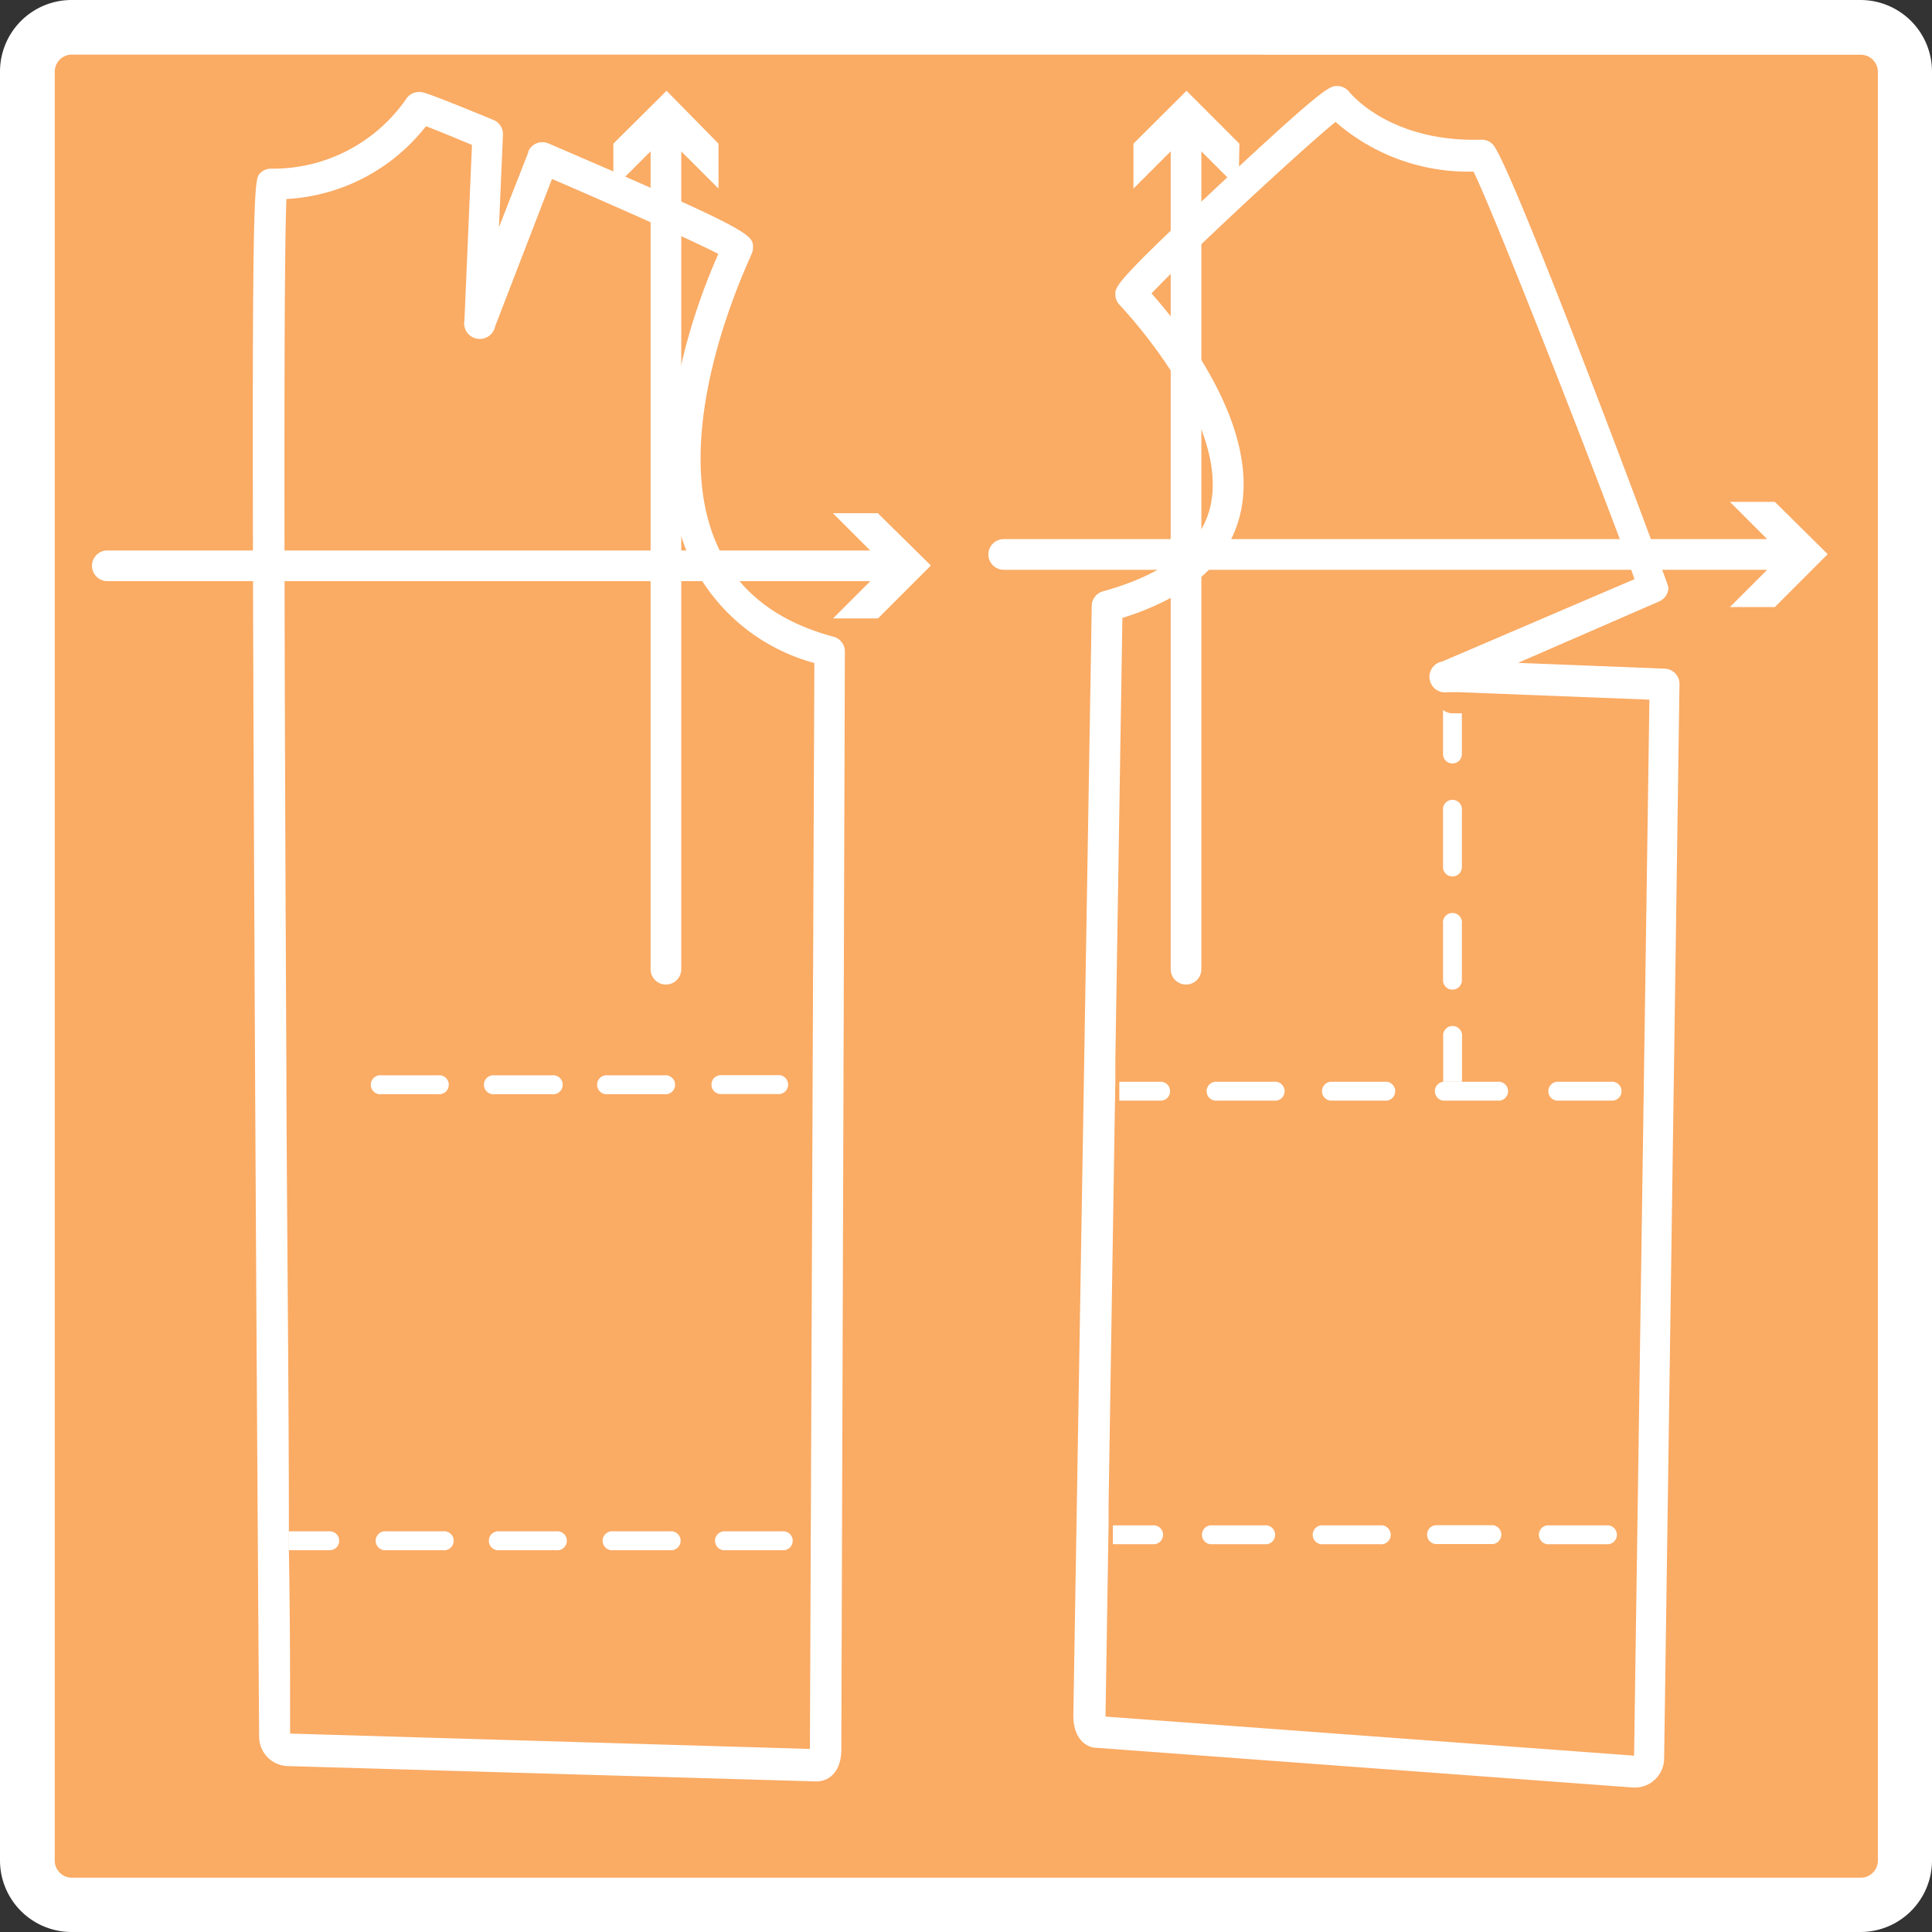 <svg xmlns="http://www.w3.org/2000/svg" viewBox="-4.76837158203125e-7 0 126 126"><rect x="-4.76837158203125e-7" y="0" width="126" height="126" fill="#333333" stroke="none"/><title>Depositphotos_107508878_18</title><g data-name="Layer 2"><g data-name="Layer 1"><g data-name="Layer 2"><g data-name="Layer 1-2"><rect x="1.78" y="1.78" width="122.47" height="122.47" rx="2.88" ry="2.88" fill="#faab64"/><path d="M121.37 126H4.67A4.67 4.67 0 0 1 0 121.37V4.67A4.67 4.67 0 0 1 4.67 0h116.7A4.67 4.67 0 0 1 126 4.67v116.7a4.67 4.67 0 0 1-4.63 4.63zM4.67 3.56a1.12 1.12 0 0 0-1.1 1.1v116.7a1.12 1.12 0 0 0 1.1 1.1h116.7a1.12 1.12 0 0 0 1.1-1.1V4.67a1.12 1.12 0 0 0-1.1-1.1z" fill="#fff"/><path d="M57.25 33.47h-2.93l2.43 2.43H7a1 1 0 0 0 0 2h49.76l-2.43 2.43h2.93l3.45-3.45z" fill="#fff"/><path d="M36 71.36a.62.62 0 1 0 0-1.23h-3.74a.62.62 0 1 0 0 1.23H36z" fill="#fff"/><path d="M28.57 71.36a.62.62 0 1 0 0-1.23h-3.69a.62.62 0 1 0 0 1.23z" fill="#fff"/><path d="M43.33 71.36a.62.62 0 1 0 0-1.23h-3.69a.62.62 0 1 0 0 1.23z" fill="#fff"/><path d="M46.4 70.74a.61.61 0 0 0 .61.61h3.69a.62.62 0 1 0 0-1.23H47a.61.61 0 0 0-.6.62z" fill="#fff"/><path d="M21.81 70.74a.61.61 0 0 0-.61-.61h-2.54v1.23h2.54a.61.61 0 0 0 .61-.61z" fill="#faab64"/><path d="M47.33 99.87a.62.62 0 1 0 0 1.23H51a.62.62 0 1 0 0-1.23h-3.67z" fill="#fff"/><path d="M43.64 99.87H40a.62.62 0 1 0 0 1.23h3.69a.62.62 0 1 0 0-1.23z" fill="#fff"/><path d="M22.12 100.48a.61.61 0 0 0-.61-.61h-2.68v1.23h2.67a.61.61 0 0 0 .62-.6v-.02z" fill="#fff"/><path d="M28.89 99.87H25.2a.62.62 0 1 0 0 1.23h3.69a.62.62 0 1 0 0-1.23z" fill="#fff"/><path d="M36.26 99.87h-3.68a.62.62 0 1 0 0 1.23h3.69a.62.62 0 1 0 0-1.23z" fill="#fff"/><path d="M54.34 41.52c-3.72-1-6.27-3-7.58-6C43.41 28 49 16.72 49 16.6a1 1 0 0 0 .11-.45c0-.84 0-1.07-13.33-6.79a1 1 0 0 0-1.32.5v.06l-1.92 4.9.26-6a1 1 0 0 0-.62-1C27.75 6 27.59 6 27.34 6a1 1 0 0 0-.87.48A10.55 10.55 0 0 1 17.71 11a1 1 0 0 0-.74.29c-.46.45-.61.6-.37 51.54.12 25.25.3 50.44.3 50.44a1.92 1.92 0 0 0 1.9 1.91l34.45 1c.75 0 1.62-.55 1.62-2.11l.23-71.53a1 1 0 0 0-.76-1.02zM52.82 114v.06l-33.9-1c0-3.4 0-7.48-.08-12v-1.19c0-8.47-.11-18.41-.16-28.51v-1.23c-.13-25.75-.21-52.13 0-57.15a12.39 12.39 0 0 0 9.1-4.75c.5.19 1.39.55 3 1.22l-.49 11.43a1 1 0 0 0 2 .41L36 11.67c5.65 2.44 9.41 4.15 10.85 4.89-1.3 2.9-5.11 12.6-1.89 19.81a12.59 12.59 0 0 0 8.15 6.87z" fill="#fff"/><path d="M43.47 5.92L40 9.37v2.93l2.43-2.43v53.34a1 1 0 0 0 2 0V9.87l2.43 2.43V9.37z" fill="#fff"/><path d="M94.73 64.54a.61.61 0 0 0 .61-.61v-3.69a.62.62 0 1 0-1.23 0v3.69a.61.61 0 0 0 .61.61z" fill="#fff"/><path d="M95.35 70.55v-2.94a.62.62 0 1 0-1.23 0v2.94z" fill="#fff"/><path d="M94.73 49.79a.61.61 0 0 0 .61-.61v-2.66h-.65a1 1 0 0 1-.58-.22v2.89a.61.61 0 0 0 .62.6z" fill="#fff"/><path d="M94.73 57.16a.61.61 0 0 0 .61-.61v-3.69a.62.62 0 1 0-1.23 0v3.69a.61.61 0 0 0 .61.61z" fill="#fff"/><path d="M83.08 70.55h-3.69a.62.62 0 1 0 0 1.23h3.69a.62.62 0 1 0 0-1.23z" fill="#fff"/><path d="M101.52 71.78h3.69a.62.62 0 0 0 0-1.23h-3.69a.62.62 0 0 0 0 1.23z" fill="#fff"/><path d="M90.45 70.55h-3.69a.62.62 0 0 0 0 1.23h3.69a.62.62 0 0 0 0-1.23z" fill="#fff"/><path d="M97.83 70.55h-3.71a.62.62 0 0 0 0 1.23h3.69a.62.62 0 0 0 0-1.23z" fill="#fff"/><path d="M75.85 100.09a.61.61 0 0 0-.61-.61h-2.66v1.23h2.68a.61.61 0 0 0 .59-.62z" fill="#fff"/><path d="M90 99.48h-3.69a.62.62 0 1 0 0 1.23H90a.62.62 0 1 0 0-1.23z" fill="#fff"/><path d="M82.62 99.48h-3.69a.62.62 0 0 0 0 1.23h3.69a.62.62 0 0 0 0-1.23z" fill="#fff"/><path d="M101.06 100.71h3.69a.62.62 0 1 0 0-1.23h-3.69a.62.62 0 1 0 0 1.23z" fill="#fff"/><path d="M93.07 100.09a.61.61 0 0 0 .61.61h3.69a.62.62 0 0 0 0-1.23h-3.69a.61.61 0 0 0-.61.61z" fill="#fff"/><path d="M76.31 71.16a.61.61 0 0 0-.61-.61H73v1.23h2.7a.61.61 0 0 0 .61-.61z" fill="#fff"/><path d="M108.65 43.61L99 43.23l9.19-4a1 1 0 0 0 .62-.93c0-.18-10.26-27.71-11.46-28.89a1 1 0 0 0-.76-.3C90.68 9.28 88.1 6.12 88 6a1 1 0 0 0-.8-.39c-.47 0-.78 0-7.6 6.37s-6.86 6.69-6.86 7.21a1 1 0 0 0 .29.71c.07.08 7.39 7.72 5.85 13.35-.67 2.44-3 4.22-6.93 5.31a1 1 0 0 0-.75 1L70 111.88c0 1.55.87 2.11 1.54 2.11l35 2.59h.08a1.91 1.91 0 0 0 1.91-1.9l1-70a1 1 0 0 0-.93-1.07zm-2.08 70.89l-34.47-2.55v-.09l.2-12.56v-1.23l.44-27.7v-1.23l.46-28.84c4.23-1.32 6.8-3.51 7.62-6.52C82.4 28 77 21.27 75.1 19.14c2-2.15 9.67-9.29 12-11.19a13.14 13.14 0 0 0 9 3.24c1.55 3.18 9 22.33 10.5 26.58l-12.54 5.37a1 1 0 1 0 .36 2h.65l12.5.49z" fill="#fff"/><path d="M115.75 32.73h-2.93l2.43 2.43H65.46a1 1 0 0 0 0 2h49.79l-2.43 2.43h2.93l3.45-3.45z" fill="#fff"/><path d="M80.83 9.37l-3.45-3.45-3.46 3.45v2.93l2.43-2.43v53.34a1 1 0 0 0 2 0V9.87l2.43 2.43z" fill="#fff"/></g></g></g></g></svg>